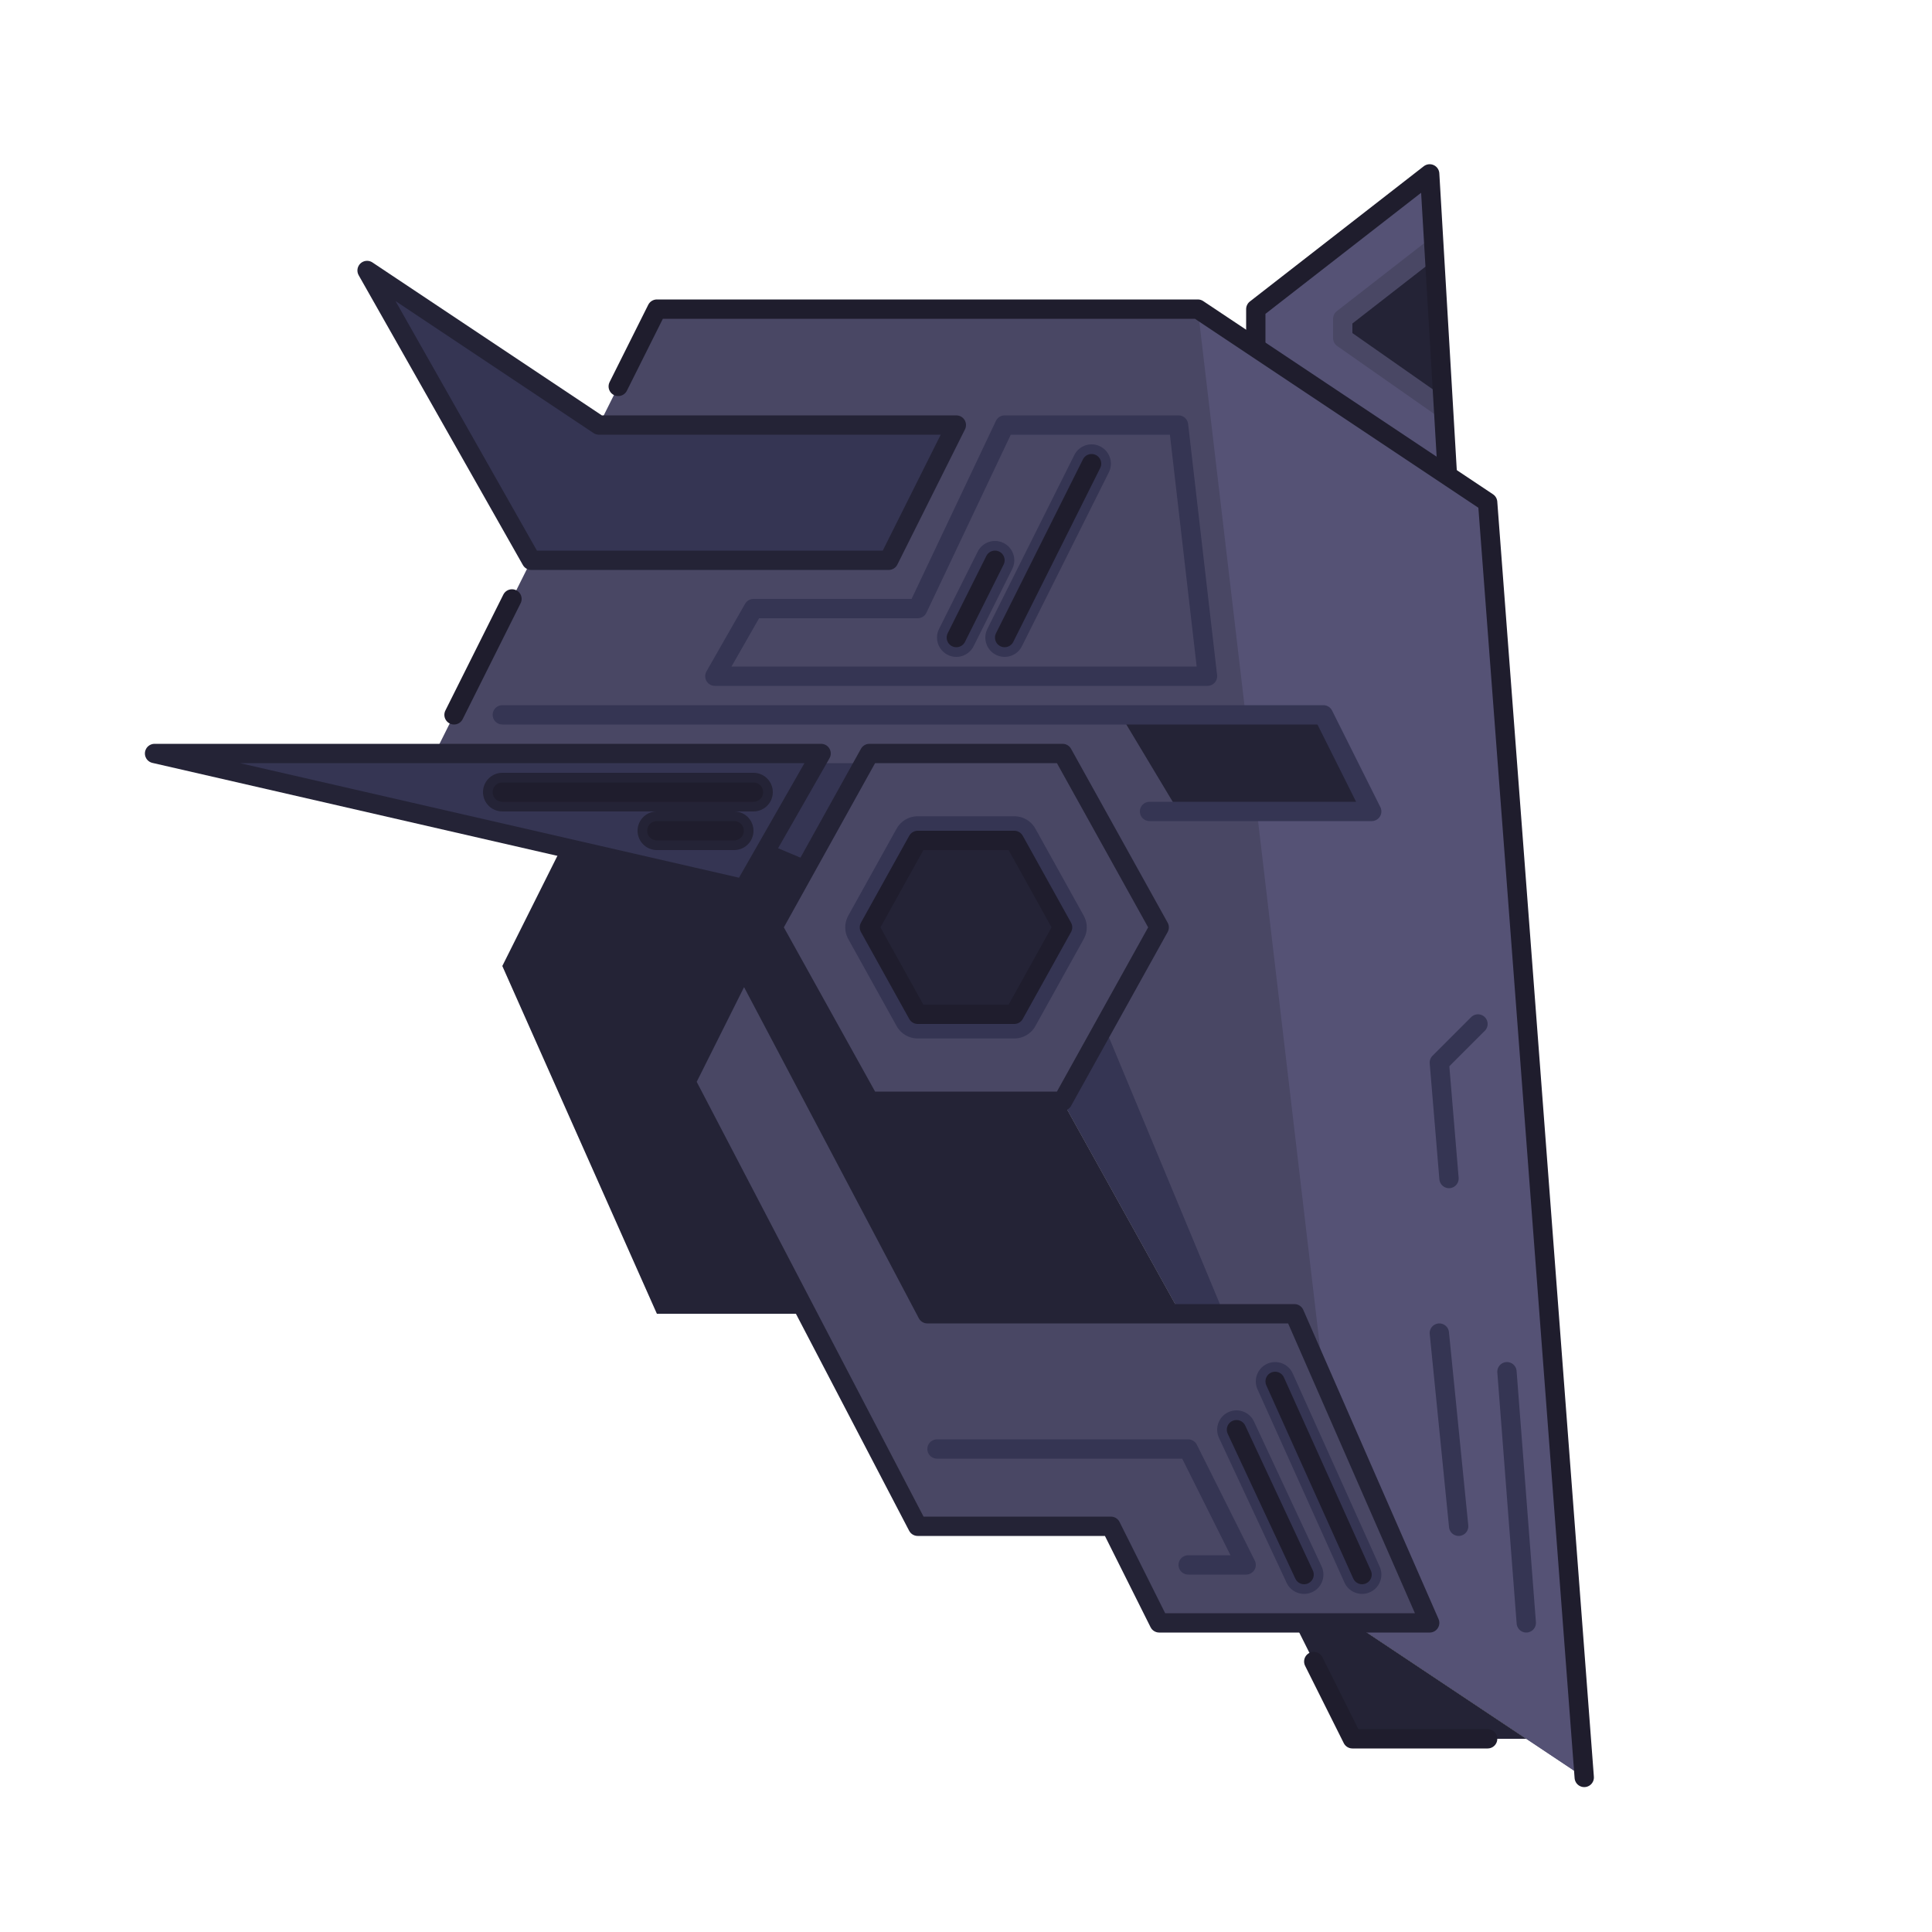 <svg width="100" height="100" viewBox="0 0 100 100" fill="none" xmlns="http://www.w3.org/2000/svg">
<path d="M75 26L74 9L65 16V20L75 26Z" fill="#555275"/>
<path d="M69.5 16L74 13L74.5 21L69.5 18V16Z" fill="#242336"/>
<path d="M74 13L69.5 16.5V17.5L74.5 21" stroke="#494764" stroke-linecap="round" stroke-linejoin="round"/>
<path d="M75 26L74 9L65 16V20L75 26Z" stroke="#1F1D2D" stroke-linejoin="round"/>
<path d="M82 92L70 84L50 48L22 40L34 16H62L77 26L82 92Z" fill="#494764"/>
<path d="M50 48L21.5 39.5H51.5L70 84L50 48Z" fill="#353553"/>
<path d="M82 92L70 84L62 16L77 26L82 92Z" fill="#555275"/>
<path d="M82 92L77 26L62 16H34L32 20" stroke="#1F1D2D" stroke-linecap="round" stroke-linejoin="round"/>
<path d="M26.5 31L23.5 37" stroke="#1F1D2D" stroke-linecap="round" stroke-linejoin="round"/>
<path d="M50 48L70 84L79 90H70L59 68H34L26 50L31 40L50 48Z" fill="#242336"/>
<path d="M68 86L70 90H77" stroke="#1F1D2D" stroke-linecap="round" stroke-linejoin="round"/>
<path d="M35.5 56L38.5 50L48 68H67L74 84H60L57.5 79H47.5L35.5 56Z" fill="#494764"/>
<path d="M35.5 56L38.5 50L48 68H67L74 84H60L57.5 79H47.5L35.5 56Z" stroke="#242336" stroke-linejoin="round"/>
<path d="M48.5 75H61.5L64.5 81H61.5" stroke="#353553" stroke-linecap="round" stroke-linejoin="round"/>
<path d="M68.5 37H58L61 42H71L68.5 37Z" fill="#242336"/>
<path d="M26 37H68.5L71 42H59.5" stroke="#353553" stroke-linecap="round" stroke-linejoin="round"/>
<path d="M45 39L55 39L60 48L55 57H45L40 48L45 39Z" fill="#494764"/>
<path d="M45 39L55 39L60 48L55 57H45L40 48L45 39Z" stroke="#242336" stroke-linejoin="round"/>
<path d="M47.5 43.5L52.5 43.5L55 48L52.5 52.5H47.5L45 48L47.5 43.5Z" stroke="#353553" stroke-width="2.5" stroke-linejoin="round"/>
<path d="M47.5 43.5L52.5 43.5L55 48L52.5 52.5H47.5L45 48L47.5 43.5Z" fill="#242336"/>
<path d="M47.5 43.5L52.5 43.5L55 48L52.5 52.5H47.5L45 48L47.5 43.5Z" stroke="#1F1D2D" stroke-linejoin="round"/>
<path d="M8 39H42.5L38.5 46L8 39Z" fill="#353553"/>
<path d="M8 39H42.5L38.5 46L8 39Z" stroke="#242336" stroke-linejoin="round"/>
<path d="M76.5 53L74.5 55L75 61" stroke="#353553" stroke-linecap="round" stroke-linejoin="round"/>
<path d="M75.5 79L74.5 69" stroke="#353553" stroke-linecap="round" stroke-linejoin="round"/>
<path d="M79 84L78 71" stroke="#353553" stroke-linecap="round" stroke-linejoin="round"/>
<path d="M31 22L19 14L27.5 29H46L49.5 22H31Z" fill="#353553"/>
<path d="M31 22L19 14L27.5 29H46L49.5 22H31Z" stroke="#242336" stroke-linejoin="round"/>
<path d="M61 22H52L47.5 31.5H39L37 35H62.5L61 22Z" fill="#494764"/>
<path d="M61 22H52L47.5 31.5H39L37 35H62.5L61 22Z" stroke="#353553" stroke-linejoin="round"/>
<path d="M66 71.5L70.5 81.5" stroke="#353553" stroke-width="2" stroke-linecap="round" stroke-linejoin="round"/>
<path d="M64 74L67.5 81.5" stroke="#353553" stroke-width="2" stroke-linecap="round" stroke-linejoin="round"/>
<path d="M38 43H34M39 41H26" stroke="#242336" stroke-width="2" stroke-linecap="round" stroke-linejoin="round"/>
<path d="M51.5 29L49.5 33" stroke="#353553" stroke-width="2" stroke-linecap="round" stroke-linejoin="round"/>
<path d="M56.5 24L52 33" stroke="#353553" stroke-width="2" stroke-linecap="round" stroke-linejoin="round"/>
<path d="M66 71.5L70.5 81.5" stroke="#1F1D2D" stroke-linecap="round" stroke-linejoin="round"/>
<path d="M64 74L67.5 81.5" stroke="#1F1D2D" stroke-linecap="round" stroke-linejoin="round"/>
<path d="M38 43H34M39 41H26" stroke="#1F1D2D" stroke-linecap="round" stroke-linejoin="round"/>
<path d="M51.5 29L49.5 33" stroke="#1F1D2D" stroke-linecap="round" stroke-linejoin="round"/>
<path d="M56.5 24L52 33" stroke="#1F1D2D" stroke-linecap="round" stroke-linejoin="round"/>
</svg>

